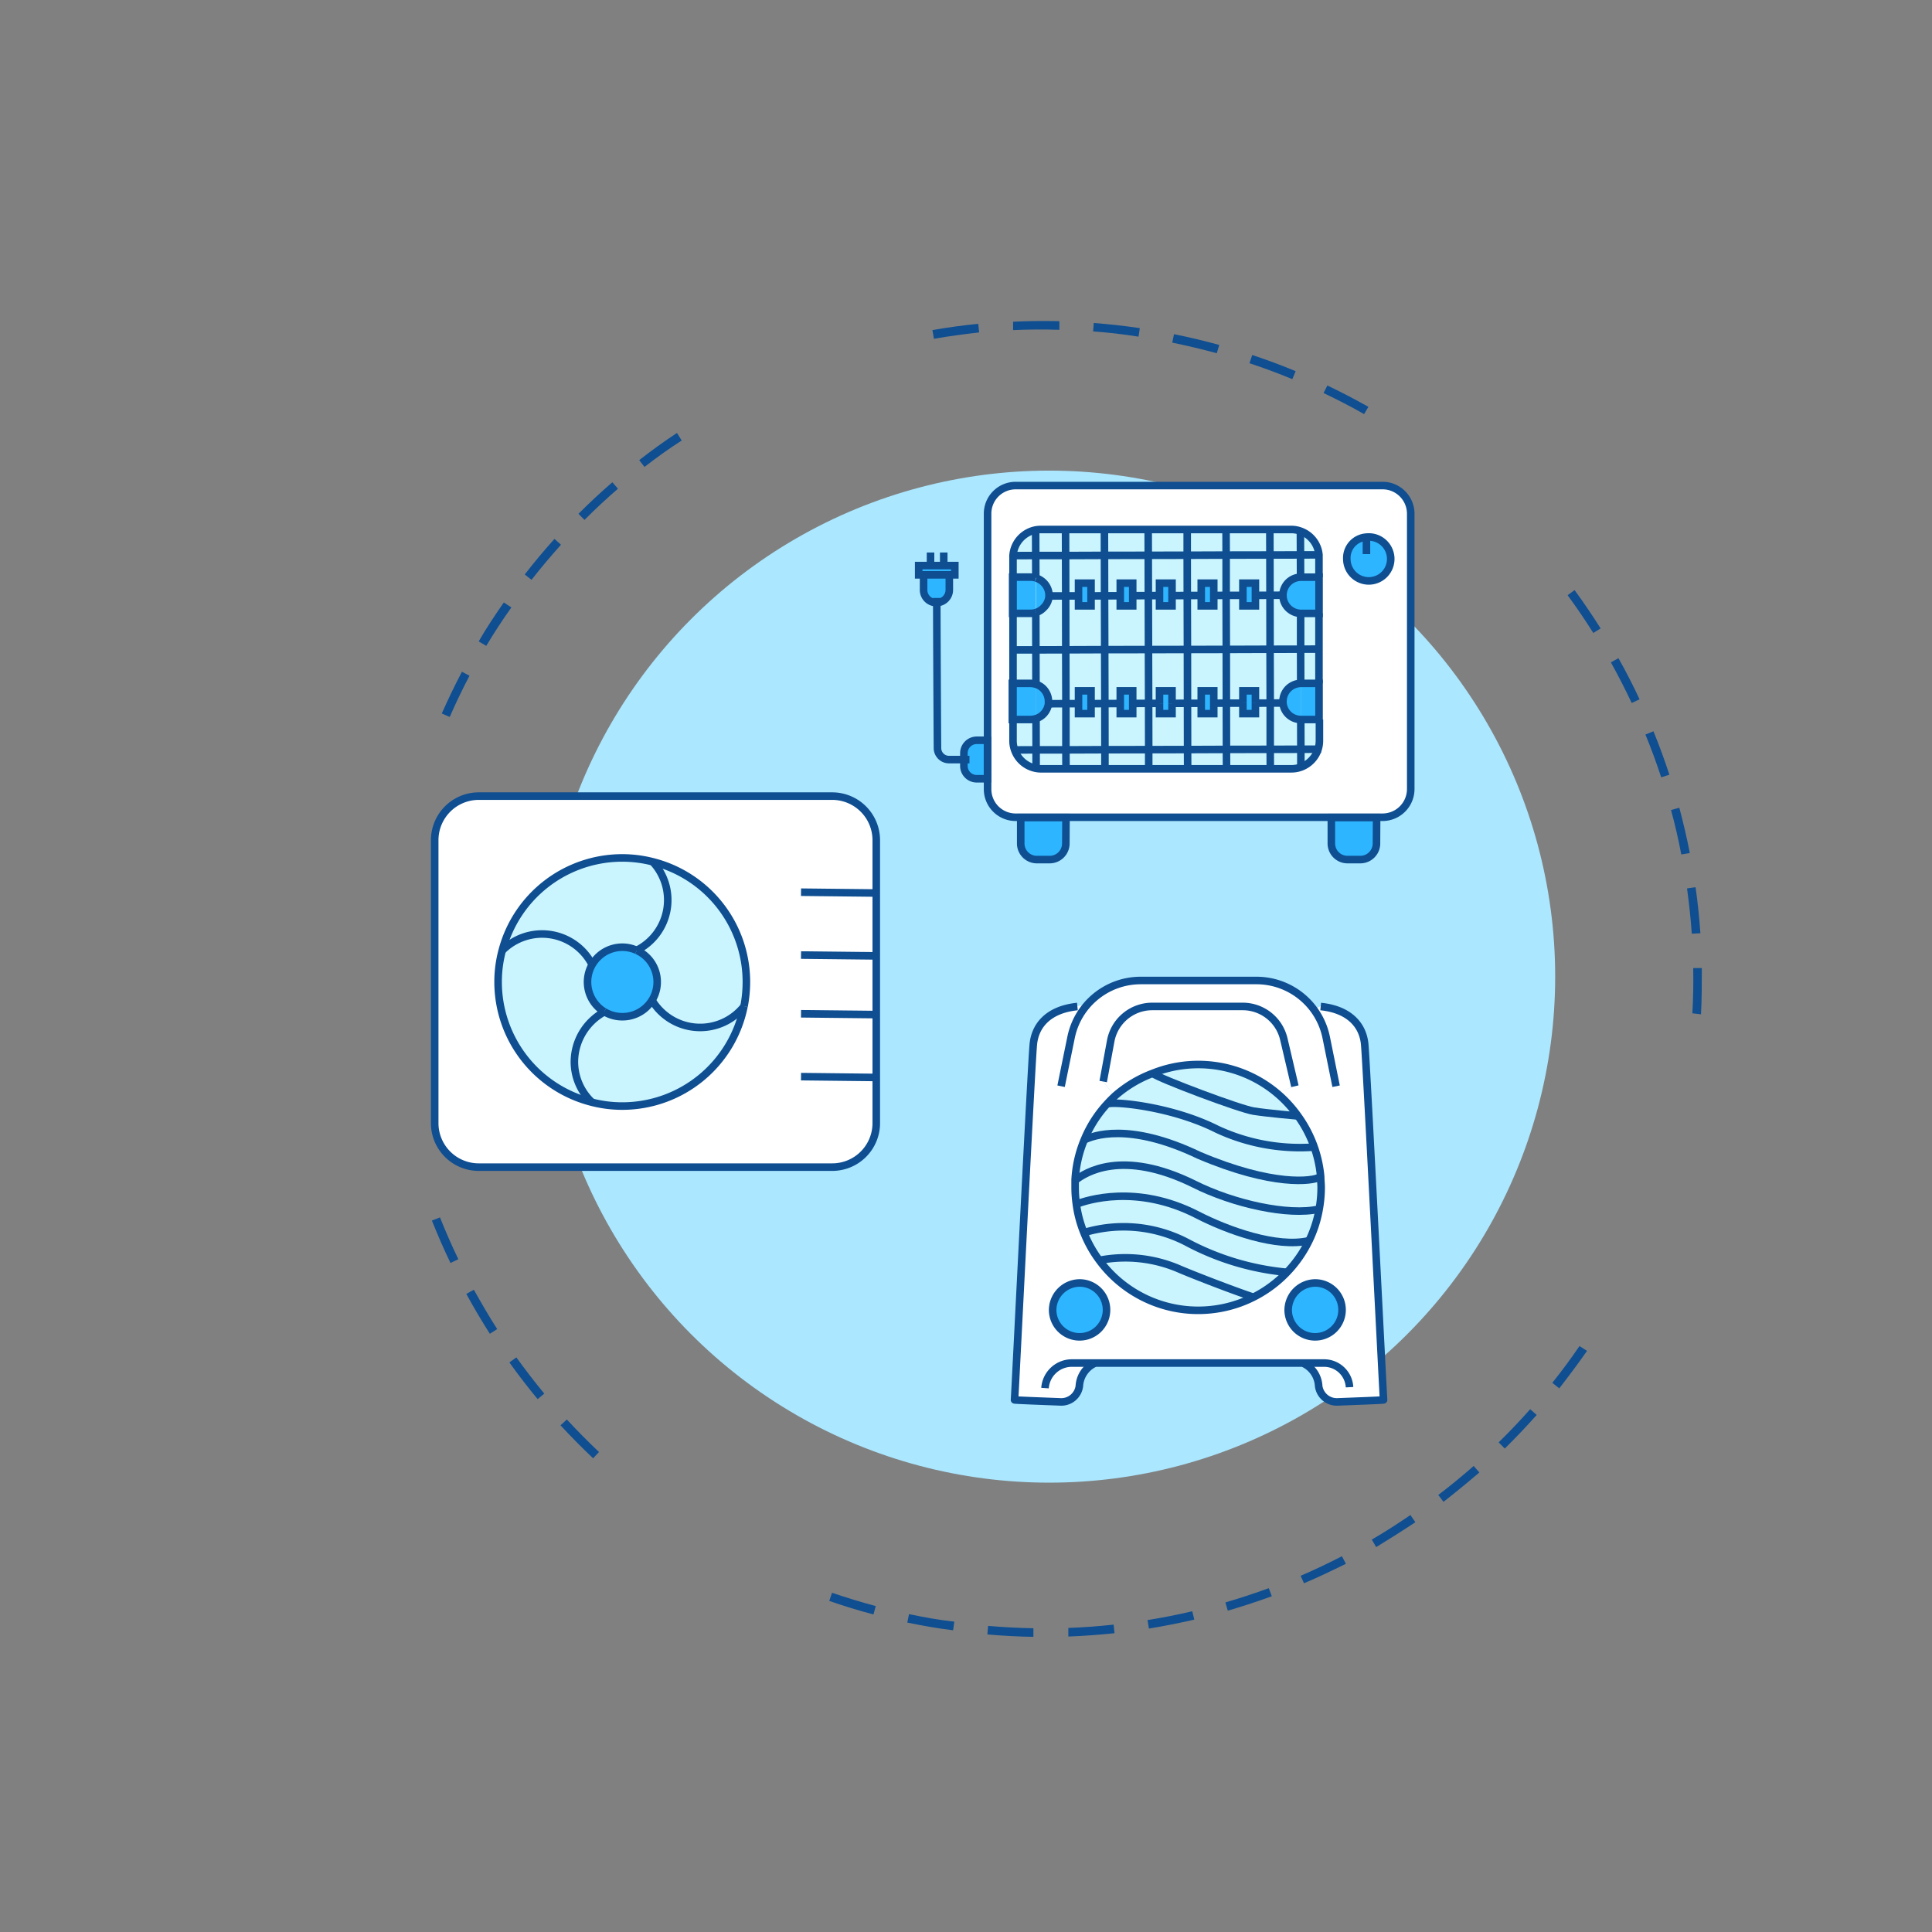 <svg id="Layer_1" data-name="Layer 1" xmlns="http://www.w3.org/2000/svg" viewBox="0 0 256 256"><rect x="0" y="0" width="256" height="256" fill="#808080" stroke="none"/><defs><style>.cls-1{fill:#0e4e91;}.cls-2{fill:#abe7ff;}.cls-3{fill:#fff;}.cls-4{fill:#2db5ff;}.cls-5{fill:#caf5fe;}.cls-6{fill:none;stroke:#0e4e91;stroke-miterlimit:10;}</style></defs><path class="cls-1" d="M120.22,215l.23-1.12c2,.42,4,.78,6,1l-.16,1.14C124.25,215.77,122.22,215.41,120.22,215Zm-4.48-1.08c-2-.52-3.95-1.13-5.86-1.79l.37-1.08c1.9.65,3.84,1.24,5.79,1.76Zm15.09,2.66.1-1.14c2,.17,4,.28,6,.31v1.14C134.92,216.86,132.87,216.75,130.83,216.57Zm10.73.28,0-1.15c2-.07,4-.22,6-.44l.12,1.14C145.66,216.62,143.6,216.77,141.56,216.85Zm10.68-1.06-.19-1.13c2-.32,4-.71,5.93-1.17l.27,1.11C156.27,215.06,154.24,215.47,152.24,215.79Zm10.45-2.37-.32-1.1c1.93-.56,3.87-1.2,5.75-1.89l.4,1.07C166.61,212.21,164.64,212.85,162.69,213.42Zm-84.1-20.2c-1.48-1.4-2.93-2.87-4.32-4.37l.84-.77c1.37,1.48,2.8,2.93,4.26,4.31Zm94.2,16.57-.45-1c1.85-.79,3.69-1.67,5.47-2.59l.53,1C176.53,208.1,174.66,209,172.79,209.79ZM71.24,185.39c-1.3-1.57-2.56-3.2-3.74-4.86l.92-.67c1.18,1.64,2.42,3.25,3.7,4.8ZM182.35,205l-.58-1c1.74-1,3.45-2.11,5.12-3.25l.65.95C185.86,202.82,184.11,203.92,182.35,205ZM64.91,176.73c-1.09-1.71-2.15-3.49-3.12-5.28l1-.55c1,1.77,2,3.53,3.09,5.21ZM191.27,199l-.69-.91c1.61-1.22,3.17-2.51,4.69-3.84l.75.86C194.49,196.42,192.89,197.73,191.27,199ZM59.69,167.35c-.88-1.84-1.71-3.73-2.46-5.62l1.07-.42c.74,1.87,1.56,3.73,2.43,5.54Zm139.7,24.59-.81-.82c1.44-1.4,2.84-2.89,4.18-4.39l.86.76C202.27,189,200.84,190.51,199.39,191.94Zm7.19-8-.89-.71c1.26-1.57,2.47-3.21,3.6-4.87l1,.64C209.09,180.71,207.85,182.37,206.58,184Zm17.67-49.67c.11-2,.15-4,.11-6l1.14,0c0,2,0,4.09-.11,6.13ZM59.59,95l-1.05-.46c.83-1.87,1.72-3.73,2.67-5.53l1,.53C61.28,91.31,60.4,93.14,59.59,95Zm164.58,28.72c-.14-2-.35-4-.63-6l1.13-.16c.29,2,.5,4.08.64,6.1ZM64.43,85.58l-1-.59c1-1.75,2.16-3.48,3.33-5.16l1,.66C66.58,82.14,65.47,83.85,64.43,85.58Zm158.35,27.64c-.38-2-.84-4-1.36-5.89l1.1-.3c.53,2,1,4,1.39,6ZM70.43,76.83l-.9-.71c1.24-1.6,2.57-3.19,3.94-4.71l.86.77C73,73.68,71.66,75.24,70.43,76.83ZM220.12,103c-.63-1.91-1.33-3.82-2.09-5.67l1.06-.43c.77,1.88,1.48,3.82,2.11,5.75ZM77.45,68.89l-.8-.81c1.44-1.44,2.95-2.85,4.49-4.18l.74.86C80.36,66.07,78.87,67.46,77.45,68.89ZM216.21,93.15c-.86-1.82-1.78-3.63-2.76-5.38l1-.56c1,1.77,1.94,3.61,2.8,5.45ZM85.4,61.87l-.7-.9c1.6-1.25,3.27-2.46,5-3.6l.63,1C88.63,59.45,87,60.63,85.4,61.87Zm125.72,22c-1.07-1.7-2.21-3.38-3.4-5l.92-.68c1.21,1.65,2.36,3.36,3.45,5.08Zm-87.37-39-.2-1.13c2-.35,4-.63,6.07-.83l.12,1.14C127.74,44.28,125.72,44.54,123.75,44.89Zm57,10c-1.74-1-3.55-1.92-5.37-2.79l.5-1c1.84.88,3.67,1.83,5.44,2.83Zm-46.51-11.1,0-1.14c2-.1,4.1-.12,6.13-.07l0,1.14C138.31,43.63,136.27,43.65,134.26,43.74Zm37,6.47c-1.85-.77-3.77-1.48-5.68-2.11l.37-1.09c1.93.64,3.86,1.36,5.75,2.14Zm-26.4-6.3.09-1.14c2,.15,4.08.38,6.1.68l-.17,1.13C148.88,44.29,146.86,44.06,144.85,43.91Zm16.39,2.86c-2-.53-3.93-1-5.9-1.4l.23-1.12c2,.4,4,.88,6,1.43Z"/><circle class="cls-2" cx="139.02" cy="129.41" r="67.05"/><path class="cls-3" d="M143.61,163.34a15.93,15.93,0,0,0,2.06,3.7,16.29,16.29,0,0,0,27.73-2.68,15.67,15.67,0,0,0,1.33-4.14,16.15,16.15,0,0,0,.26-2.88c0-.47,0-.93-.06-1.39a16.24,16.24,0,0,0-3-8.06,16.27,16.27,0,0,0-2.88-3.1l2.51-.86s-.78-3.34-1.47-6.26a5.6,5.6,0,0,0-5.44-4.31h-12a5.6,5.6,0,0,0-5.49,4.54l-1,5.41,1.6,2c-.33.31-.65.62-.95.95a15.86,15.86,0,0,0-3.07,4.73,16,16,0,0,0-1.27,5.41c0,.32,0,.63,0,1a15.65,15.65,0,0,0,.15,2.18A15.35,15.35,0,0,0,143.61,163.34ZM145,180.61a3.55,3.55,0,0,0-2,3,2.41,2.41,0,0,1-2.47,2.1c-2.55-.1-6.12-.24-6.12-.27s2.24-44.5,2.49-47.12,2.16-4.61,5.84-5l1.29-.22a9.4,9.4,0,0,1,7.1-3.23H166.5a9.4,9.4,0,0,1,7.6,3.86l.93-.41c3.67.37,5.58,2.36,5.83,5s2.47,47.08,2.5,47.12-3.56.17-6.12.27a2.42,2.42,0,0,1-2.48-2.1,3.53,3.53,0,0,0-2-3Zm33-7a3.68,3.68,0,1,0-3.68,3.57A3.62,3.62,0,0,0,178.05,173.6Zm-34.88,3.57a3.57,3.57,0,1,0-3.69-3.55A3.63,3.63,0,0,0,143.17,177.17Z"/><path class="cls-4" d="M174.37,170a3.57,3.57,0,1,1-3.68,3.56A3.62,3.62,0,0,1,174.37,170Z"/><path class="cls-5" d="M174.93,156c0,.46.06.92.06,1.39a16.15,16.15,0,0,1-.26,2.88c-4,.91-11.3-.69-16.56-3.35-9.52-4.68-14.41-1.5-15.68-.48a16,16,0,0,1,1.27-5.41c1-.46,5.73-2.41,15.13,2.09C168.64,157.21,173.9,156.53,174.93,156Z"/><path class="cls-5" d="M174.08,152a15.69,15.69,0,0,1,.85,4c-1,.58-6.29,1.26-16-2.88-9.4-4.5-14.12-2.55-15.13-2.09a15.86,15.86,0,0,1,3.07-4.73c1-.31,8.5.39,14.43,3.38A26,26,0,0,0,174.08,152Z"/><path class="cls-5" d="M174.73,160.22a15.67,15.67,0,0,1-1.33,4.14c-4.21,1-10.66-1.33-14.79-3.46-8-4.1-14.66-1.92-16-1.38a15.65,15.65,0,0,1-.15-2.18c0-.32,0-.63,0-1,1.27-1,6.16-4.2,15.68.48C163.43,159.53,170.77,161.13,174.73,160.22Z"/><path class="cls-5" d="M174.08,152a26,26,0,0,1-12.82-2.36c-5.93-3-13.45-3.69-14.43-3.38.3-.33.62-.64.95-.95a16.15,16.15,0,0,1,4.94-3.07c1.05.76,11.56,4.71,13.4,5s5.83.64,5.83.64A15.82,15.82,0,0,1,174.08,152Z"/><path class="cls-5" d="M158.61,160.9c4.13,2.13,10.58,4.42,14.79,3.46a16.35,16.35,0,0,1-2.91,4.2,35,35,0,0,1-13.27-4,18.16,18.16,0,0,0-13.61-1.24,15.35,15.35,0,0,1-1-3.82C144,159,150.62,156.8,158.61,160.9Z"/><path class="cls-3" d="M171.58,143.93l-2.51.86a16.31,16.31,0,0,0-21.29.51l-1.6-2,1-5.41a5.6,5.6,0,0,1,5.49-4.54h12a5.6,5.6,0,0,1,5.44,4.31C170.8,140.59,171.58,143.93,171.58,143.93Z"/><path class="cls-5" d="M169.07,144.79a16.27,16.27,0,0,1,2.88,3.1s-4-.32-5.83-.64-12.35-4.26-13.4-5a16.27,16.27,0,0,1,16.35,2.56Z"/><path class="cls-5" d="M170.49,168.56a16.15,16.15,0,0,1-4.51,3.33c-2.68-.9-7.89-2.91-9.83-3.75a18,18,0,0,0-10.48-1.1,15.93,15.93,0,0,1-2.06-3.7,18.16,18.16,0,0,1,13.61,1.24A35,35,0,0,0,170.49,168.56Z"/><path class="cls-5" d="M156.15,168.14c1.94.84,7.15,2.85,9.83,3.75A16.26,16.26,0,0,1,145.67,167,18,18,0,0,1,156.15,168.14Z"/><path class="cls-4" d="M146.83,173.59a3.68,3.68,0,1,1-3.69-3.55A3.63,3.63,0,0,1,146.83,173.59Z"/><path class="cls-6" d="M142.76,133.37c-3.68.37-5.58,2.36-5.84,5s-2.46,47.08-2.49,47.12,3.57.17,6.12.27a2.41,2.41,0,0,0,2.47-2.1,3.55,3.55,0,0,1,2-3"/><path class="cls-6" d="M175,133.37c3.67.37,5.58,2.36,5.83,5s2.47,47.08,2.5,47.12-3.56.17-6.12.27a2.42,2.42,0,0,1-2.48-2.1,3.53,3.53,0,0,0-2-3"/><path class="cls-6" d="M140.6,143.93s.64-3.15,1.32-6.46a9.42,9.42,0,0,1,9.23-7.55H166.5a9.43,9.43,0,0,1,9.23,7.55l1.31,6.46"/><path class="cls-6" d="M146.18,143.31l1-5.41a5.6,5.6,0,0,1,5.49-4.54h12a5.6,5.6,0,0,1,5.44,4.31c.69,2.92,1.47,6.26,1.47,6.26"/><path class="cls-6" d="M143.14,170a3.57,3.57,0,1,1-3.66,3.58A3.61,3.61,0,0,1,143.14,170Z"/><path class="cls-6" d="M174.37,170a3.57,3.57,0,1,1-3.68,3.56A3.62,3.62,0,0,1,174.37,170Z"/><path class="cls-6" d="M138.47,183.93a3.57,3.57,0,0,1,3.57-3.32h33.4a3.38,3.38,0,0,1,3.38,3.2"/><path class="cls-6" d="M152.72,142.23A16.2,16.2,0,0,1,172,147.89a16.24,16.24,0,0,1,3,8.06c0,.46.06.92.06,1.39a16.15,16.15,0,0,1-.26,2.88,15.67,15.67,0,0,1-1.33,4.14,16.35,16.35,0,0,1-2.91,4.2A16.26,16.26,0,0,1,145.67,167a15.93,15.93,0,0,1-2.06-3.7,15.35,15.35,0,0,1-1-3.82,15.65,15.65,0,0,1-.15-2.18c0-.32,0-.63,0-1a16,16,0,0,1,1.27-5.41,15.86,15.86,0,0,1,3.07-4.73c.3-.33.62-.64.95-.95A16.15,16.15,0,0,1,152.72,142.23Z"/><path class="cls-6" d="M146.83,146.25c1-.31,8.5.39,14.43,3.38A26,26,0,0,0,174.08,152"/><path class="cls-6" d="M152.72,142.23c1.05.76,11.56,4.71,13.4,5s5.83.64,5.83.64"/><path class="cls-6" d="M143.76,151c1-.46,5.73-2.41,15.13,2.09,9.75,4.14,15,3.46,16,2.88l0,0"/><path class="cls-6" d="M142.49,156.39c1.27-1,6.16-4.2,15.68.48,5.26,2.66,12.6,4.26,16.56,3.35"/><path class="cls-6" d="M142.49,159.57l.12,0c1.34-.54,8-2.72,16,1.38,4.13,2.13,10.58,4.42,14.79,3.46"/><path class="cls-6" d="M143.6,163.34h0a18.16,18.16,0,0,1,13.61,1.24,35,35,0,0,0,13.27,4"/><path class="cls-6" d="M145.67,167a18,18,0,0,1,10.48,1.1c1.94.84,7.15,2.85,9.83,3.75l.14.05"/><path class="cls-3" d="M174.6,99.27a3.81,3.81,0,0,0,.17-1.13V73.88c0-.12,0-.24,0-.36a3.7,3.7,0,0,0-2.44-3.14,3.52,3.52,0,0,0-1.26-.22H137.9a3.79,3.79,0,0,0-.67.06,3.73,3.73,0,0,0-3,3.4,2.17,2.17,0,0,0,0,.26V98.14a3.57,3.57,0,0,0,.21,1.23,3.73,3.73,0,0,0,2.91,2.45,3.08,3.08,0,0,0,.61.05h33.15a3.64,3.64,0,0,0,1.32-.24A3.76,3.76,0,0,0,174.6,99.27Zm12.33-31.21v36.5a3.74,3.74,0,0,1-3.73,3.73H134.58a3.72,3.72,0,0,1-3.72-3.73V68.06a3.72,3.72,0,0,1,3.72-3.72H183.2a3.74,3.74,0,0,1,3.73,3.72Zm-3.25,6A2.62,2.62,0,1,0,181.06,77,2.77,2.77,0,0,0,183.68,74.07Z"/><path class="cls-4" d="M181.06,71.17a2.91,2.91,0,1,1-2.6,2.9A2.77,2.77,0,0,1,181.06,71.17Z"/><path class="cls-4" d="M182.41,108.32v3.44a2.14,2.14,0,0,1-2.14,2.14h-1.7a2.14,2.14,0,0,1-2.14-2.14v-3.44Z"/><path class="cls-5" d="M174.77,95.34v2.8a3.81,3.81,0,0,1-.17,1.13h-2.23V95.34h2.41Z"/><path class="cls-4" d="M174.77,90.55v4.79h-2.41V90.55h2.42Z"/><path class="cls-5" d="M174.77,86v4.54h-2.42V86h2.43Z"/><path class="cls-5" d="M174.77,81.27V86h-2.43V81.27h2.44Z"/><path class="cls-4" d="M174.77,76.47v4.8h-2.44V76.48h2.44Z"/><path class="cls-5" d="M174.77,73.88v2.59h-2.44v-3h2.43C174.76,73.64,174.77,73.76,174.77,73.88Z"/><path class="cls-5" d="M174.75,73.52h-2.43V70.38A3.7,3.7,0,0,1,174.75,73.52Z"/><path class="cls-5" d="M172.37,99.28h2.23a3.76,3.76,0,0,1-2.23,2.36Z"/><path class="cls-5" d="M172.37,99.28v2.35a3.64,3.64,0,0,1-1.32.24h-2.73V99.29Z"/><path class="cls-5" d="M172.36,95.34v3.94h-4.06V93.16H170a2.39,2.39,0,0,0,2.36,2.19Z"/><path class="cls-4" d="M170,93.15a1.27,1.27,0,0,1,0-.2,2.4,2.4,0,0,1,.7-1.7,2.43,2.43,0,0,1,1.66-.7v4.79A2.39,2.39,0,0,1,170,93.15Z"/><path class="cls-5" d="M172.34,86v4.53a2.43,2.43,0,0,0-1.66.7A2.4,2.4,0,0,0,170,93a1.27,1.27,0,0,0,0,.2h-1.69l0-7.13Z"/><path class="cls-5" d="M172.33,81.27V86h-4.05l0-7.15H170a2.36,2.36,0,0,0,.7,1.69A2.44,2.44,0,0,0,172.33,81.27Z"/><path class="cls-4" d="M170,78.87a2.39,2.39,0,0,1,.7-1.69,2.42,2.42,0,0,1,1.64-.7v4.79a2.44,2.44,0,0,1-1.64-.71A2.36,2.36,0,0,1,170,78.87Z"/><path class="cls-5" d="M172.32,73.53v3a2.42,2.42,0,0,0-1.64.7,2.39,2.39,0,0,0-.7,1.69h-1.72V73.54Z"/><path class="cls-5" d="M172.31,70.38v3.15h-4V70.16h2.79A3.52,3.52,0,0,1,172.31,70.38Z"/><path class="cls-5" d="M168.31,99.29v2.58h-5.8V99.3Z"/><polygon class="cls-5" points="168.31 93.16 168.31 99.29 162.51 99.3 162.5 93.17 164.69 93.17 164.69 94.56 166.35 94.56 166.35 93.17 168.31 93.16"/><polygon class="cls-5" points="168.29 86.03 168.31 93.16 166.35 93.17 166.35 91.54 164.69 91.54 164.69 93.17 162.5 93.17 162.49 86.05 168.29 86.03"/><polygon class="cls-5" points="168.28 78.88 168.29 86.03 162.49 86.05 162.47 78.89 164.69 78.89 164.69 80.28 166.35 80.28 166.35 78.89 168.28 78.88"/><polygon class="cls-5" points="168.27 73.54 168.28 78.88 166.35 78.89 166.35 77.27 164.69 77.27 164.69 78.89 162.47 78.89 162.47 73.55 168.27 73.54"/><path class="cls-5" d="M168.26,70.16v3.38h-5.8V70.16Z"/><polygon class="cls-4" points="166.35 93.17 166.35 94.56 164.69 94.56 164.69 93.17 164.69 91.54 166.35 91.54 166.35 93.17"/><polygon class="cls-4" points="166.35 78.89 166.35 80.28 164.69 80.28 164.69 78.89 164.69 77.27 166.35 77.27 166.35 78.89"/><path class="cls-5" d="M162.51,99.3v2.57h-5.15V99.32Z"/><polygon class="cls-5" points="162.5 93.17 162.51 99.3 157.36 99.32 157.35 93.19 159.17 93.19 159.17 94.56 160.83 94.56 160.83 93.18 162.5 93.17"/><polygon class="cls-5" points="162.49 86.05 162.5 93.17 160.83 93.18 160.83 91.54 159.17 91.54 159.17 93.19 157.35 93.19 157.34 86.06 162.49 86.05"/><polygon class="cls-5" points="162.47 78.89 162.49 86.05 157.34 86.06 157.32 78.91 159.17 78.9 159.17 80.28 160.83 80.28 160.83 78.9 162.47 78.89"/><polygon class="cls-5" points="162.47 73.55 162.47 78.89 160.83 78.9 160.83 77.27 159.17 77.27 159.17 78.9 157.32 78.91 157.31 73.57 162.47 73.55"/><path class="cls-5" d="M162.46,70.16v3.39l-5.16,0V70.16Z"/><polygon class="cls-4" points="160.83 93.18 160.83 94.56 159.17 94.56 159.17 93.19 159.17 91.54 160.83 91.54 160.83 93.18"/><polygon class="cls-4" points="160.83 78.9 160.83 80.28 159.17 80.28 159.17 78.9 159.17 77.27 160.83 77.27 160.83 78.9"/><path class="cls-5" d="M157.36,99.32v2.55h-5.16V99.33Z"/><polygon class="cls-5" points="157.35 93.19 157.36 99.32 152.21 99.33 152.2 93.2 153.64 93.2 153.64 94.56 155.3 94.56 155.3 93.2 157.35 93.19"/><polygon class="cls-5" points="157.34 86.06 157.35 93.19 155.3 93.2 155.3 91.54 153.64 91.54 153.64 93.2 152.2 93.2 152.18 86.07 157.34 86.06"/><polygon class="cls-5" points="157.32 78.91 157.34 86.06 152.18 86.07 152.16 78.92 153.64 78.92 153.64 80.28 155.3 80.28 155.3 78.92 157.32 78.91"/><polygon class="cls-5" points="157.31 73.57 157.32 78.91 155.3 78.92 155.3 77.27 153.64 77.27 153.64 78.92 152.16 78.92 152.15 73.58 157.31 73.57"/><path class="cls-5" d="M157.3,70.16v3.41h-5.16V70.16Z"/><polygon class="cls-4" points="155.3 93.2 155.3 94.56 153.64 94.56 153.64 93.2 153.64 91.54 155.3 91.54 155.3 93.2"/><polygon class="cls-4" points="155.3 78.92 155.3 80.28 153.64 80.28 153.64 78.92 153.64 77.27 155.3 77.27 155.3 78.92"/><path class="cls-5" d="M152.21,99.33v2.54h-5.8V99.34Z"/><polygon class="cls-5" points="152.2 93.2 152.21 99.33 146.41 99.34 146.4 93.23 148.44 93.22 148.44 94.56 150.09 94.56 150.09 93.21 152.2 93.2"/><polygon class="cls-5" points="152.18 86.07 152.2 93.2 150.09 93.21 150.09 91.54 148.44 91.54 148.44 93.22 146.4 93.23 146.38 86.08 152.18 86.07"/><polygon class="cls-5" points="152.16 78.92 152.18 86.07 146.38 86.08 146.36 78.95 148.44 78.94 148.44 80.28 150.09 80.28 150.09 78.93 152.16 78.92"/><polygon class="cls-5" points="152.15 73.58 152.16 78.92 150.09 78.93 150.09 77.27 148.44 77.27 148.44 78.94 146.36 78.95 146.35 73.59 152.15 73.58"/><path class="cls-5" d="M152.14,70.16v3.42h-5.8V70.16Z"/><polygon class="cls-4" points="150.09 93.21 150.09 94.56 148.44 94.56 148.44 93.22 148.44 91.54 150.09 91.54 150.09 93.21"/><polygon class="cls-4" points="150.09 78.93 150.09 80.28 148.44 80.28 148.44 78.94 148.44 77.27 150.09 77.27 150.09 78.93"/><path class="cls-5" d="M146.41,99.34v2.53h-5.16V99.36Z"/><polygon class="cls-5" points="146.4 93.23 146.41 99.34 141.24 99.36 141.24 93.24 142.91 93.24 142.91 94.56 144.57 94.56 144.57 93.24 146.4 93.23"/><polygon class="cls-5" points="146.38 86.08 146.4 93.23 144.57 93.24 144.57 91.54 142.91 91.54 142.91 93.24 141.24 93.24 141.22 86.1 146.38 86.08"/><polygon class="cls-5" points="146.36 78.95 146.38 86.08 141.22 86.1 141.21 78.96 142.91 78.96 142.91 80.28 144.57 80.28 144.57 78.96 146.36 78.95"/><polygon class="cls-5" points="146.35 73.59 146.36 78.95 144.57 78.96 144.57 77.27 142.91 77.27 142.91 78.96 141.21 78.96 141.2 73.61 146.35 73.59"/><path class="cls-5" d="M146.34,70.16v3.43l-5.15,0V70.16Z"/><polygon class="cls-4" points="144.57 93.24 144.57 94.56 142.91 94.56 142.91 93.24 142.91 91.54 144.57 91.54 144.57 93.24"/><polygon class="cls-4" points="144.57 78.96 144.57 80.28 142.91 80.28 142.91 78.96 142.91 77.27 144.57 77.27 144.57 78.96"/><path class="cls-4" d="M141.25,108.32v3.44a2.14,2.14,0,0,1-2.14,2.14h-1.7a2.14,2.14,0,0,1-2.14-2.14v-3.44Z"/><path class="cls-5" d="M141.24,99.36v2.51H137.9a3.08,3.08,0,0,1-.61-.05V99.36Z"/><path class="cls-5" d="M141.24,93.24v6.12h-4V95.23a2.31,2.31,0,0,0,1-.59,2.41,2.41,0,0,0,.68-1.39Z"/><path class="cls-5" d="M141.22,86.1l0,7.14h-2.31c0-.1,0-.2,0-.3a2.4,2.4,0,0,0-.7-1.7,2.31,2.31,0,0,0-1-.59V86.11Z"/><path class="cls-5" d="M141.21,79V86.1h-4V81.17a2.36,2.36,0,0,0,1-.61A2.33,2.33,0,0,0,139,79Z"/><path class="cls-5" d="M141.2,73.61V79H139v-.1a2.39,2.39,0,0,0-.7-1.69,2.42,2.42,0,0,0-1-.61V73.62Z"/><path class="cls-5" d="M141.19,70.16v3.45h-4v-3.4a3.79,3.79,0,0,1,.67-.06Z"/><path class="cls-4" d="M139,79a2.33,2.33,0,0,1-.7,1.59,2.36,2.36,0,0,1-1,.61v-4.6a2.42,2.42,0,0,1,1,.61,2.39,2.39,0,0,1,.7,1.69Z"/><path class="cls-4" d="M138.93,93.25a2.41,2.41,0,0,1-.68,1.39,2.31,2.31,0,0,1-1,.59V90.66a2.31,2.31,0,0,1,1,.59A2.4,2.4,0,0,1,139,93C139,93.05,138.94,93.15,138.93,93.25Z"/><path class="cls-5" d="M137.29,99.36v2.46a3.73,3.73,0,0,1-2.91-2.45Z"/><path class="cls-5" d="M137.28,95.23v4.13h-2.91a3.57,3.57,0,0,1-.21-1.23v-2.8h2.38A2.58,2.58,0,0,0,137.28,95.23Z"/><path class="cls-4" d="M137.27,90.66v4.57a2.58,2.58,0,0,1-.73.11h-2.37V90.55h2.37A2.51,2.51,0,0,1,137.27,90.66Z"/><path class="cls-5" d="M137.26,86.11v4.55a2.51,2.51,0,0,0-.72-.11h-2.37v4.79h0V86.12Z"/><path class="cls-5" d="M137.25,81.17v4.94h-3.09V81.27h2.38A2.32,2.32,0,0,0,137.25,81.17Z"/><path class="cls-4" d="M137.25,76.57v4.6a2.32,2.32,0,0,1-.7.1h-2.37v-4.8h2.37A2.75,2.75,0,0,1,137.25,76.57Z"/><path class="cls-5" d="M137.24,73.62v2.95a2.75,2.75,0,0,0-.7-.1h-2.37v4.8h0V73.88a2.17,2.17,0,0,1,0-.26h3.06Z"/><path class="cls-5" d="M137.23,70.22v3.4h-3.06A3.73,3.73,0,0,1,137.23,70.22Z"/><path class="cls-4" d="M127.72,100.65V99.8a1.71,1.71,0,0,1,1.7-1.71h1.43v5.1h-1.43a1.7,1.7,0,0,1-1.7-1.7Z"/><polygon class="cls-4" points="126.52 74.94 126.52 76.17 125.78 76.17 122.38 76.17 121.73 76.17 121.73 74.94 123.3 74.94 125.05 74.94 126.52 74.94"/><path class="cls-4" d="M124.13,79.84h-.07a1.66,1.66,0,0,1-1.19-.49,1.68,1.68,0,0,1-.49-1.19v-2h3.41v2a1.69,1.69,0,0,1-1.66,1.68Z"/><polyline class="cls-6" points="153.64 93.2 153.64 94.56 155.3 94.56 155.3 93.2"/><polyline class="cls-6" points="164.69 93.17 164.69 94.56 166.35 94.56 166.35 93.17"/><path class="cls-6" d="M185.83,65.43a3.71,3.71,0,0,0-2.63-1.09H134.58a3.72,3.72,0,0,0-3.72,3.72v36.5a3.72,3.72,0,0,0,3.72,3.73H183.2a3.74,3.74,0,0,0,3.73-3.73V68.06A3.73,3.73,0,0,0,185.83,65.43Z"/><path class="cls-6" d="M137.25,81.17a2.36,2.36,0,0,0,1-.61A2.33,2.33,0,0,0,139,79v-.1a2.39,2.39,0,0,0-.7-1.69,2.42,2.42,0,0,0-1-.61"/><path class="cls-6" d="M174.77,90.55V81.27"/><path class="cls-6" d="M174.77,76.47V73.88c0-.12,0-.24,0-.36a3.7,3.7,0,0,0-2.44-3.14,3.52,3.52,0,0,0-1.26-.22H137.9a3.79,3.79,0,0,0-.67.06,3.73,3.73,0,0,0-3,3.4,2.17,2.17,0,0,0,0,.26V98.14a3.57,3.57,0,0,0,.21,1.23,3.73,3.73,0,0,0,2.91,2.45,3.08,3.08,0,0,0,.61.05h33.15a3.64,3.64,0,0,0,1.32-.24,3.76,3.76,0,0,0,2.23-2.36,3.81,3.81,0,0,0,.17-1.13v-2.8"/><path class="cls-6" d="M137.25,76.57a2.75,2.75,0,0,0-.7-.1h-2.37v4.8h2.37a2.32,2.32,0,0,0,.7-.1"/><path class="cls-6" d="M170,78.87a2.39,2.39,0,0,1,.7-1.69,2.42,2.42,0,0,1,1.64-.7h2.44v4.8h-2.44a2.44,2.44,0,0,1-1.64-.71A2.36,2.36,0,0,1,170,78.87Z"/><path class="cls-6" d="M138.93,93.25c0-.1,0-.2,0-.3a2.4,2.4,0,0,0-.7-1.7,2.31,2.31,0,0,0-1-.59,2.51,2.51,0,0,0-.72-.11h-2.37v4.79h2.37a2.58,2.58,0,0,0,.73-.11,2.31,2.31,0,0,0,1-.59A2.41,2.41,0,0,0,138.93,93.25Z"/><path class="cls-6" d="M170,93.15a1.27,1.27,0,0,1,0-.2,2.4,2.4,0,0,1,.7-1.7,2.43,2.43,0,0,1,1.66-.7h2.42v4.79h-2.41A2.39,2.39,0,0,1,170,93.15Z"/><polyline class="cls-6" points="137.29 101.87 137.29 101.82 137.29 99.36 137.28 95.23"/><polyline class="cls-6" points="137.27 90.66 137.26 86.11 137.25 81.17"/><polyline class="cls-6" points="137.25 76.57 137.24 73.61 137.23 70.22 137.23 70.16"/><polyline class="cls-6" points="141.19 70.16 141.2 73.61 141.21 78.96 141.22 86.1 141.24 93.24 141.24 99.36 141.25 101.87"/><polyline class="cls-6" points="146.34 70.16 146.35 73.59 146.36 78.95 146.38 86.08 146.4 93.23 146.41 99.34 146.41 101.87"/><polyline class="cls-6" points="152.14 70.16 152.15 73.58 152.16 78.92 152.18 86.07 152.2 93.2 152.21 99.33 152.21 101.87"/><polyline class="cls-6" points="157.31 70.16 157.31 73.57 157.32 78.91 157.34 86.06 157.35 93.19 157.36 99.32 157.37 101.87"/><polyline class="cls-6" points="162.46 70.16 162.47 73.55 162.47 78.89 162.49 86.05 162.5 93.17 162.51 99.3 162.52 101.87"/><polyline class="cls-6" points="168.26 70.16 168.27 73.54 168.28 78.88 168.29 86.03 168.31 93.16 168.31 99.29 168.32 101.87"/><polyline class="cls-6" points="172.34 81.27 172.34 86.02 172.35 90.55"/><polyline class="cls-6" points="172.36 95.34 172.37 99.28 172.37 101.63 172.37 101.87"/><polyline class="cls-6" points="172.33 76.48 172.32 73.53 172.31 70.38 172.31 70.16"/><polyline class="cls-6" points="134.35 73.62 137.24 73.61 141.2 73.61 146.35 73.59 152.15 73.58 157.31 73.57 162.47 73.55 168.27 73.54 172.32 73.53 174.75 73.52 175.04 73.52"/><polyline class="cls-6" points="133.98 86.11 134.17 86.11 137.26 86.11 141.22 86.1 146.38 86.08 152.18 86.07 157.34 86.06 162.49 86.05 168.29 86.03 172.34 86.02 174.68 86.01"/><polyline class="cls-6" points="134.35 99.37 134.38 99.37 137.29 99.36 141.24 99.36 146.41 99.34 152.21 99.33 157.36 99.32 162.51 99.3 168.31 99.29 172.37 99.28 174.6 99.27 175.04 99.27"/><polyline class="cls-6" points="164.69 93.17 162.5 93.17 160.83 93.18"/><polyline class="cls-6" points="153.64 93.2 152.2 93.2 150.09 93.21"/><polyline class="cls-6" points="138.79 93.25 138.93 93.25 141.24 93.24 142.91 93.24"/><polyline class="cls-6" points="144.57 93.24 146.4 93.23 148.44 93.22"/><polyline class="cls-6" points="155.3 93.2 157.35 93.19 159.17 93.19"/><polyline class="cls-6" points="166.35 93.17 168.31 93.16 170 93.15 170.16 93.15"/><polyline class="cls-6" points="144.57 78.96 146.36 78.95 148.44 78.94"/><polyline class="cls-6" points="155.3 78.92 157.32 78.91 159.17 78.9"/><polyline class="cls-6" points="170.02 78.87 169.99 78.87 168.28 78.88 166.35 78.89"/><polyline class="cls-6" points="164.69 78.89 162.47 78.89 160.83 78.9"/><polyline class="cls-6" points="153.64 78.92 152.16 78.92 150.09 78.93"/><polyline class="cls-6" points="142.91 78.96 141.21 78.96 138.95 78.97 138.64 78.97"/><polygon class="cls-6" points="142.91 78.96 142.91 77.27 144.57 77.27 144.57 78.96 144.57 80.28 142.91 80.28 142.91 78.96"/><polygon class="cls-6" points="142.91 93.24 142.91 91.54 144.57 91.54 144.57 93.24 144.57 94.56 142.91 94.56 142.91 93.24"/><polygon class="cls-6" points="148.44 78.94 148.44 77.27 150.09 77.27 150.09 78.93 150.09 80.28 148.44 80.28 148.44 78.94"/><polygon class="cls-6" points="148.44 93.22 148.44 91.54 150.09 91.54 150.09 93.21 150.09 94.56 148.44 94.56 148.44 93.22"/><polygon class="cls-6" points="153.64 78.92 153.64 77.27 155.3 77.27 155.3 78.92 155.3 80.28 153.64 80.28 153.64 78.92"/><polyline class="cls-6" points="155.3 93.2 155.3 91.54 153.64 91.54 153.64 93.2"/><polygon class="cls-6" points="159.17 78.9 159.17 77.27 160.83 77.27 160.83 78.9 160.83 80.28 159.17 80.28 159.17 78.9"/><polygon class="cls-6" points="159.17 93.19 159.17 91.54 160.83 91.54 160.83 93.18 160.83 94.56 159.17 94.56 159.17 93.19"/><polygon class="cls-6" points="164.69 78.89 164.69 77.27 166.35 77.27 166.35 78.89 166.35 80.28 164.69 80.28 164.69 78.89"/><polyline class="cls-6" points="166.35 93.17 166.35 91.54 164.69 91.54 164.69 93.17"/><path class="cls-6" d="M181.06,71.17a2.91,2.91,0,1,1-2.6,2.9A2.77,2.77,0,0,1,181.06,71.17Z"/><line class="cls-6" x1="181.06" y1="71.17" x2="181.06" y2="73.42"/><path class="cls-6" d="M141.25,108.32h-6v3.44a2.14,2.14,0,0,0,2.14,2.14h1.7a2.14,2.14,0,0,0,2.14-2.14Z"/><path class="cls-6" d="M182.41,108.32h-6v3.44a2.14,2.14,0,0,0,2.14,2.14h1.7a2.14,2.14,0,0,0,2.14-2.14Z"/><path class="cls-6" d="M130.85,98.09h-1.43a1.71,1.71,0,0,0-1.7,1.71v1.69a1.7,1.7,0,0,0,1.7,1.7h1.43Z"/><path class="cls-6" d="M124.13,79.23v.61c0,2.86.06,15,.09,19.28a1.53,1.53,0,0,0,1.53,1.53h2.71"/><path class="cls-6" d="M122.38,76.17v2a1.68,1.68,0,0,0,.49,1.19,1.66,1.66,0,0,0,1.19.49h.07a1.69,1.69,0,0,0,1.66-1.68v-2"/><polygon class="cls-6" points="122.38 76.17 121.73 76.17 121.73 74.94 123.3 74.94 125.05 74.94 126.52 74.94 126.52 76.17 125.78 76.17 122.38 76.17"/><line class="cls-6" x1="123.3" y1="73.21" x2="123.3" y2="74.94"/><line class="cls-6" x1="125.05" y1="73.21" x2="125.05" y2="74.94"/><path class="cls-3" d="M78.44,146.06a16.1,16.1,0,0,0,4,.5,16.45,16.45,0,0,0,16.12-13.21h0a17.07,17.07,0,0,0,.31-3.22,16.42,16.42,0,0,0-12.42-15.94,16.22,16.22,0,0,0-4-.5,16.44,16.44,0,0,0-15.9,12.25,16,16,0,0,0-.55,4.19A16.43,16.43,0,0,0,78.44,146.06Zm37.67-3.29v6a5.83,5.83,0,0,1-5.83,5.83H63.43a5.83,5.83,0,0,1-5.83-5.83V111.3a5.84,5.84,0,0,1,5.83-5.84h46.85a5.84,5.84,0,0,1,5.83,5.84v31.47Z"/><path class="cls-5" d="M98.9,130.12a17.07,17.07,0,0,1-.31,3.22h0a7.44,7.44,0,0,1-12.15-.73l-.08,0a4.62,4.62,0,0,0-2-6.65,7.45,7.45,0,0,0,2.1-11.75A16.42,16.42,0,0,1,98.9,130.12Z"/><path class="cls-5" d="M86.48,114.18a7.45,7.45,0,0,1-2.1,11.75h0a4.52,4.52,0,0,0-1.91-.42,4.64,4.64,0,0,0-4,2.31,7.45,7.45,0,0,0-11.89-1.89h0a16.44,16.44,0,0,1,15.9-12.25A16.22,16.22,0,0,1,86.48,114.18Z"/><path class="cls-5" d="M82.46,134.72a4.59,4.59,0,0,0,3.89-2.14l.08,0a7.44,7.44,0,0,0,12.15.73,16.45,16.45,0,0,1-16.12,13.21,16.1,16.1,0,0,1-4-.5,7.37,7.37,0,0,1-2.34-5.42,7.58,7.58,0,0,1,4-6.59h0A4.56,4.56,0,0,0,82.46,134.72Z"/><path class="cls-4" d="M87.06,130.12a4.59,4.59,0,0,1-4.6,4.6,4.56,4.56,0,0,1-2.4-.67h0a4.61,4.61,0,0,1,2.41-8.54,4.52,4.52,0,0,1,1.91.42h0A4.61,4.61,0,0,1,87.06,130.12Z"/><path class="cls-5" d="M77.85,130.12a4.61,4.61,0,0,0,2.2,3.93,7.58,7.58,0,0,0-4,6.59,7.37,7.37,0,0,0,2.34,5.42A16.43,16.43,0,0,1,66,130.12a16,16,0,0,1,.55-4.19h0a7.45,7.45,0,0,1,11.89,1.89A4.59,4.59,0,0,0,77.85,130.12Z"/><path class="cls-6" d="M116.11,118.33v-7a5.84,5.84,0,0,0-5.83-5.84H63.43a5.84,5.84,0,0,0-5.83,5.84v37.49a5.83,5.83,0,0,0,5.83,5.83h46.85a5.83,5.83,0,0,0,5.83-5.83V118.33Z"/><path class="cls-6" d="M98.58,133.35a16.45,16.45,0,0,1-16.12,13.21,16.1,16.1,0,0,1-4-.5A16.43,16.43,0,0,1,66,130.12a16,16,0,0,1,.55-4.19,16.44,16.44,0,0,1,15.9-12.25,16.22,16.22,0,0,1,4,.5A16.42,16.42,0,0,1,98.9,130.12a17.07,17.07,0,0,1-.31,3.22"/><path class="cls-6" d="M80.05,134.05a4.61,4.61,0,0,1,2.41-8.54,4.52,4.52,0,0,1,1.91.42"/><path class="cls-6" d="M84.38,125.93a4.6,4.6,0,0,1-1.92,8.79,4.56,4.56,0,0,1-2.4-.67"/><path class="cls-6" d="M86.47,114.17s0,0,0,0a7.45,7.45,0,0,1-2.1,11.75h0"/><line class="cls-6" x1="106.14" y1="118.22" x2="116.11" y2="118.33"/><line class="cls-6" x1="106.14" y1="126.55" x2="116.11" y2="126.66"/><line class="cls-6" x1="106.14" y1="134.33" x2="116.11" y2="134.44"/><line class="cls-6" x1="106.14" y1="142.66" x2="116.11" y2="142.77"/><path class="cls-6" d="M66.57,125.93a7.45,7.45,0,0,1,11.89,1.89"/><path class="cls-6" d="M78.45,146.07h0a7.37,7.37,0,0,1-2.34-5.42,7.58,7.58,0,0,1,4-6.59h0"/><path class="cls-6" d="M98.59,133.34h0a7.44,7.44,0,0,1-12.15-.73"/></svg>